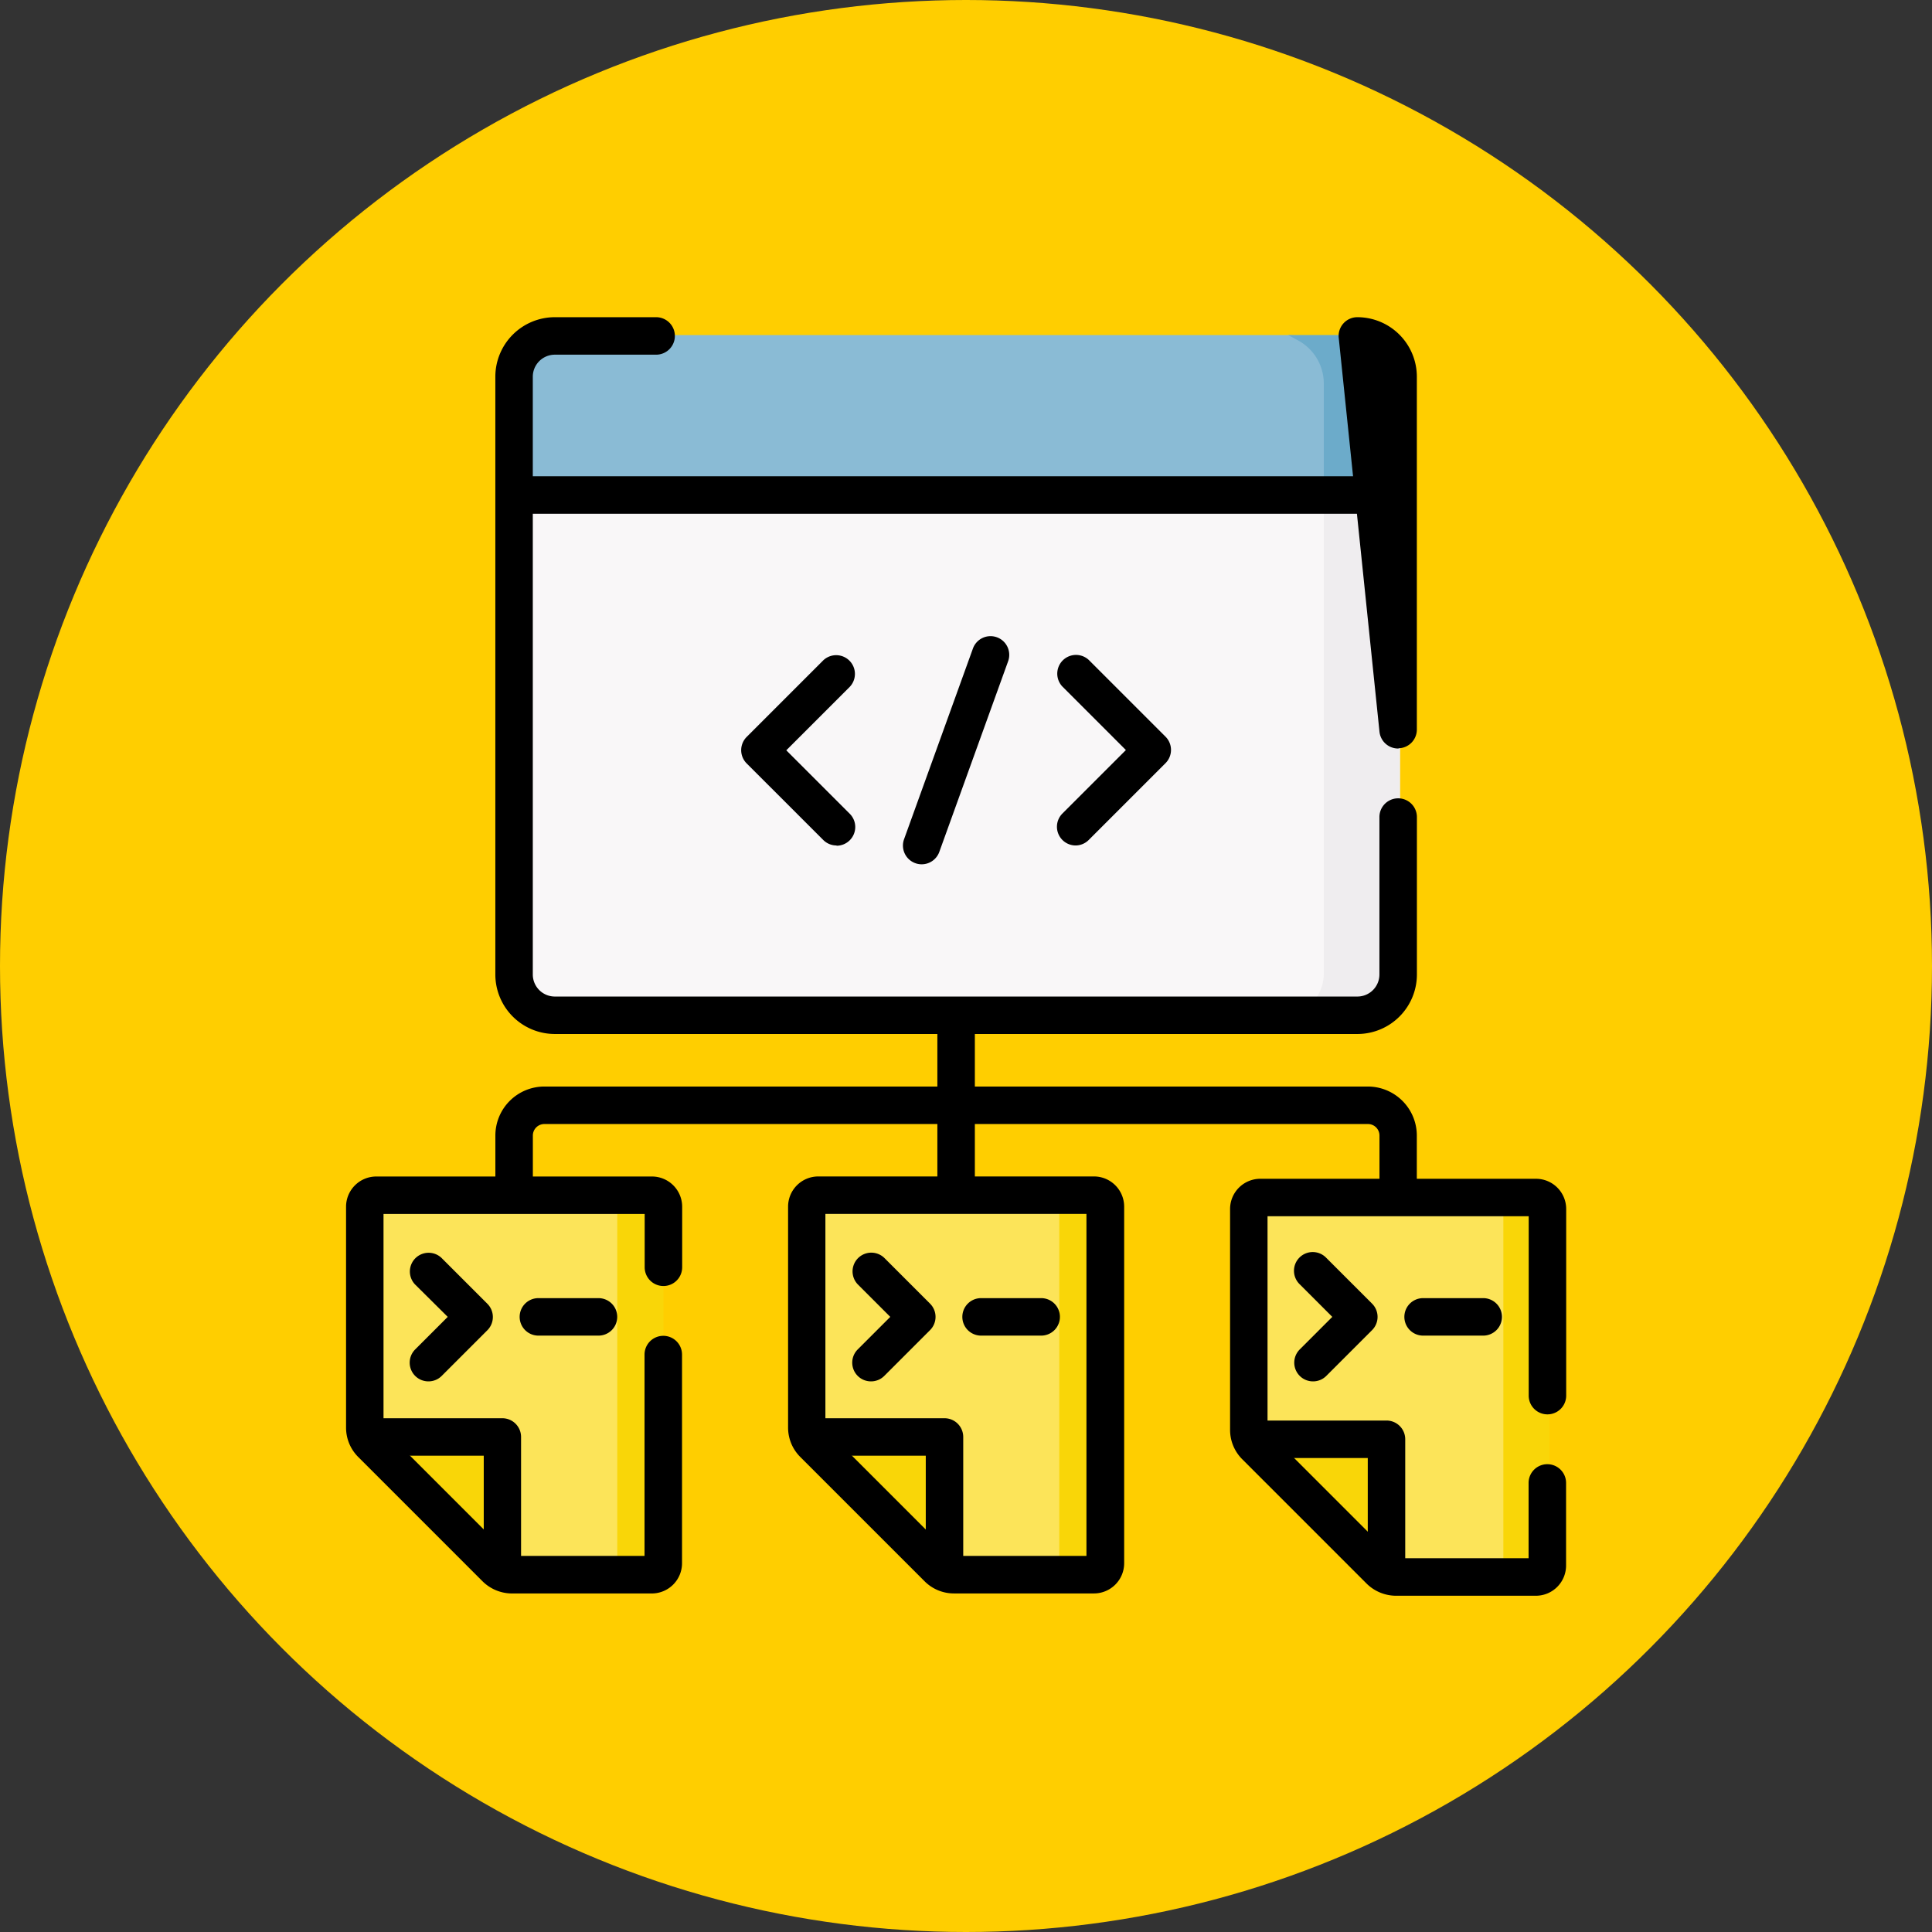 <svg xmlns="http://www.w3.org/2000/svg" width="67" height="67" viewBox="0 0 67 67">
  <rect x="0" y="0" width="67" height="67" fill="#333333" stroke="none"/>
  <g id="Grupo_1073782" data-name="Grupo 1073782" transform="translate(-1053 -11448)">
    <g id="Grupo_1073645" data-name="Grupo 1073645" transform="translate(854.5 9387)">
      <g id="Grupo_1073043" data-name="Grupo 1073043" transform="translate(-19.5 -883)">
        <circle id="Elipse_9669" data-name="Elipse 9669" cx="33.5" cy="33.5" r="33.5" transform="translate(218 2944)" fill="#ffce00"/>
      </g>
    </g>
    <g id="estructura" transform="translate(1053.3 11459)">
      <g id="Grupo_1073780" data-name="Grupo 1073780" transform="translate(12.35 0.621)">
        <g id="Grupo_1073776" data-name="Grupo 1073776" transform="translate(5.178)">
          <g id="Grupo_1073775" data-name="Grupo 1073775">
            <g id="Grupo_1073773" data-name="Grupo 1073773" transform="translate(0 0.277)">
              <path id="Trazado_824681" data-name="Trazado 824681" d="M80.289,33.688a1.3,1.3,0,0,1-1.3-1.3V15.673l.866-4a1.3,1.3,0,0,1,1.3-1.3l25.8.267c.717,0,1.9.582,1.9.956V30.586c0,1.06-1.286,2.846-2,2.846l-.786.256H80.289Z" transform="translate(-78.99 -10.378)" fill="#f9f7f8"/>
            </g>
            <path id="Trazado_824682" data-name="Trazado 824682" d="M109.378,8.787v3.675l-2.306.276-28.081.009V8.474a1.3,1.3,0,0,1,1.3-1.3h25.543l2.023.09A1.713,1.713,0,0,1,109.378,8.787Z" transform="translate(-78.99 -7.175)" fill="#8abbd5"/>
            <g id="Grupo_1073774" data-name="Grupo 1073774" transform="translate(26.842 0)">
              <path id="Trazado_824683" data-name="Trazado 824683" d="M394.215,62.76l1.06.75V80.234a1.3,1.3,0,0,1-1.3,1.3H391.62l.274-.162a1.5,1.5,0,0,0,.734-1.287V63.51Z" transform="translate(-391.389 -57.946)" fill="#efedef"/>
              <path id="Trazado_824684" data-name="Trazado 824684" d="M392.835,8.474v4.265h-2.648V8.859a1.7,1.7,0,0,0-.893-1.5l-.346-.187h2.587A1.3,1.3,0,0,1,392.835,8.474Z" transform="translate(-388.949 -7.175)" fill="#6cabca"/>
            </g>
          </g>
        </g>
        <g id="Grupo_1073777" data-name="Grupo 1073777" transform="translate(0 29.827)">
          <path id="Trazado_824685" data-name="Trazado 824685" d="M29.383,352.172v12.019a.4.4,0,0,1-.4.4l-1.212.173H24.3a.78.78,0,0,1-.329-.073c-.087-.038-.145-.261-.213-.329l-4.187-4.2c-.068-.068-.266-.086-.3-.172a.783.783,0,0,1-.072-.33V352a.4.4,0,0,1,.4-.4h8.175l1.212.173A.4.4,0,0,1,29.383,352.172Z" transform="translate(-19.2 -351.6)" fill="#fce459"/>
          <path id="Trazado_824686" data-name="Trazado 824686" d="M117.747,351.6h-1.559a.365.365,0,0,1,.357.4v12.366a.364.364,0,0,1-.357.4h1.559a.4.4,0,0,0,.4-.4V352A.4.4,0,0,0,117.747,351.6Z" transform="translate(-107.789 -351.6)" fill="#f9d608"/>
          <path id="Trazado_824687" data-name="Trazado 824687" d="M24.733,448.827v4.316a.767.767,0,0,1-.233-.16l-4.309-4.309a.775.775,0,0,1-.161-.233h4.317A.387.387,0,0,1,24.733,448.827Z" transform="translate(-19.958 -440.054)" fill="#f9d608"/>
        </g>
        <g id="Grupo_1073778" data-name="Grupo 1073778" transform="translate(15.329 29.827)">
          <path id="Trazado_824688" data-name="Trazado 824688" d="M206.389,352.172v12.019a.4.4,0,0,1-.4.4l-1.212.173H201.31a.78.78,0,0,1-.329-.073c-.087-.038-.145-.261-.213-.329l-4.187-4.2c-.068-.068-.266-.086-.3-.172a.783.783,0,0,1-.072-.33V352a.4.4,0,0,1,.4-.4h8.175l1.212.173A.4.4,0,0,1,206.389,352.172Z" transform="translate(-196.206 -351.6)" fill="#fce459"/>
          <path id="Trazado_824689" data-name="Trazado 824689" d="M294.752,351.6h-1.559a.365.365,0,0,1,.357.4v12.366a.364.364,0,0,1-.357.4h1.559a.4.4,0,0,0,.4-.4V352A.4.4,0,0,0,294.752,351.6Z" transform="translate(-284.794 -351.6)" fill="#f9d608"/>
          <path id="Trazado_824690" data-name="Trazado 824690" d="M201.738,448.827v4.316a.767.767,0,0,1-.233-.16l-4.309-4.309a.775.775,0,0,1-.161-.233h4.317A.387.387,0,0,1,201.738,448.827Z" transform="translate(-196.963 -440.054)" fill="#f9d608"/>
        </g>
        <g id="Grupo_1073779" data-name="Grupo 1073779" transform="translate(30.729 29.827)">
          <path id="Trazado_824691" data-name="Trazado 824691" d="M384.216,352.172v12.019a.4.4,0,0,1-.4.4l-1.212.173h-3.468a.78.78,0,0,1-.329-.073c-.087-.038-.145-.261-.213-.329l-4.187-4.2c-.068-.068-.266-.086-.3-.172a.782.782,0,0,1-.072-.33V352a.4.4,0,0,1,.4-.4h8.175l1.212.173A.4.4,0,0,1,384.216,352.172Z" transform="translate(-374.033 -351.6)" fill="#fce459"/>
          <path id="Trazado_824692" data-name="Trazado 824692" d="M472.579,351.6H471.02a.365.365,0,0,1,.357.4v12.366a.364.364,0,0,1-.357.4h1.559a.4.4,0,0,0,.4-.4V352A.4.4,0,0,0,472.579,351.6Z" transform="translate(-462.621 -351.6)" fill="#f9d608"/>
          <path id="Trazado_824693" data-name="Trazado 824693" d="M379.565,448.827v4.316a.767.767,0,0,1-.233-.16l-4.309-4.309a.775.775,0,0,1-.161-.233h4.317A.387.387,0,0,1,379.565,448.827Z" transform="translate(-374.79 -440.054)" fill="#f9d608"/>
        </g>
      </g>
      <g id="Grupo_1073781" data-name="Grupo 1073781" transform="translate(11.7 0)">
        <path id="Trazado_824694" data-name="Trazado 824694" d="M101.384,24.858H73.553a2.065,2.065,0,0,1-2.063-2.063V2.063A2.065,2.065,0,0,1,73.553,0h3.513a.65.65,0,0,1,0,1.3H73.553a.765.765,0,0,0-.764.764V22.795a.765.765,0,0,0,.764.764h27.832a.765.765,0,0,0,.764-.764v-5.46a.65.65,0,0,1,1.3,0v5.46A2.065,2.065,0,0,1,101.384,24.858Zm1.413-9.9a.65.65,0,0,1-.646-.583L100.738.716A.649.649,0,0,1,101.384,0a2.065,2.065,0,0,1,2.063,2.063V14.3a.65.65,0,0,1-.616.649Z" transform="translate(-66.312 0)"/>
        <path id="Línea_256" data-name="Línea 256" d="M23.337-6.2H-6.851A.65.65,0,0,1-7.5-6.851.65.65,0,0,1-6.851-7.5H23.337a.65.65,0,0,1,.649.649A.65.65,0,0,1,23.337-6.2Z" transform="translate(12.913 13.016)"/>
        <path id="Línea_257" data-name="Línea 257" transform="translate(14.738 3.407)"/>
        <path id="Línea_258" data-name="Línea 258" transform="translate(11.781 3.407)"/>
        <path id="Línea_259" data-name="Línea 259" transform="translate(8.823 3.407)"/>
        <path id="Trazado_824695" data-name="Trazado 824695" d="M173.246,141.845a.648.648,0,0,1-.459-.19L170.131,139a.65.65,0,0,1,0-.919l2.655-2.655a.65.65,0,0,1,.919.919l-2.2,2.2,2.2,2.2a.649.649,0,0,1-.459,1.109Z" transform="translate(-156.237 -123.525)"/>
        <path id="Trazado_824696" data-name="Trazado 824696" d="M297.049,141.845a.649.649,0,0,1-.459-1.109l2.2-2.2-2.2-2.2a.65.65,0,0,1,.919-.919l2.655,2.655a.65.65,0,0,1,0,.919l-2.655,2.655A.648.648,0,0,1,297.049,141.845Z" transform="translate(-271.745 -123.525)"/>
        <path id="Línea_260" data-name="Línea 260" d="M-6.852.411A.648.648,0,0,1-7.073.372a.649.649,0,0,1-.39-.831l2.388-6.613a.649.649,0,0,1,.831-.39.649.649,0,0,1,.39.831L-6.241-.018A.65.65,0,0,1-6.852.411Z" transform="translate(26.815 18.562)"/>
        <path id="Trazado_824697" data-name="Trazado 824697" d="M195.736,446.551a.65.65,0,0,1-.649-.65v-3.666h-3.974a.65.65,0,1,1,0-1.3h4.623a.65.65,0,0,1,.65.65V445.9A.65.65,0,0,1,195.736,446.551Z" transform="translate(-174.982 -402.752)"/>
        <path id="Trazado_824698" data-name="Trazado 824698" d="M199.313,358.562H194.46a1.435,1.435,0,0,1-1.022-.424l-4.309-4.309a1.435,1.435,0,0,1-.423-1.022v-7.659a1.048,1.048,0,0,1,1.047-1.047h9.561a1.048,1.048,0,0,1,1.047,1.047v12.366A1.048,1.048,0,0,1,199.313,358.562ZM190,345.4v7.407a.147.147,0,0,0,.043.1l4.31,4.31a.145.145,0,0,0,.1.043h4.6V345.4Z" transform="translate(-173.376 -314.303)"/>
        <path id="Trazado_824699" data-name="Trazado 824699" d="M372.746,447.47a.65.65,0,0,1-.65-.65v-3.666h-3.974a.65.65,0,0,1,0-1.3h4.623a.649.649,0,0,1,.65.65v4.315A.65.65,0,0,1,372.746,447.47Z" transform="translate(-336.663 -403.591)"/>
        <path id="Trazado_824700" data-name="Trazado 824700" d="M376.319,359.48h-4.854a1.455,1.455,0,0,1-1.021-.423l-4.309-4.309a1.436,1.436,0,0,1-.424-1.022v-7.659a1.049,1.049,0,0,1,1.048-1.047h9.561a1.048,1.048,0,0,1,1.047,1.047v6.473a.649.649,0,1,1-1.3,0v-6.221h-9.057v7.407a.146.146,0,0,0,.044.1l4.309,4.309a.147.147,0,0,0,.1.043h4.6v-2.61a.649.649,0,1,1,1.3,0v2.862A1.048,1.048,0,0,1,376.319,359.48Z" transform="translate(-335.053 -315.141)"/>
        <path id="Trazado_824701" data-name="Trazado 824701" d="M18.727,446.551a.65.65,0,0,1-.649-.65v-3.666H14.1a.65.65,0,0,1,0-1.3h4.623a.65.65,0,0,1,.649.65V445.9A.65.65,0,0,1,18.727,446.551Z" transform="translate(-13.302 -402.752)"/>
        <path id="Trazado_824702" data-name="Trazado 824702" d="M22.308,358.561H17.454a1.455,1.455,0,0,1-1.021-.423l-4.309-4.309a1.436,1.436,0,0,1-.423-1.022v-7.658a1.049,1.049,0,0,1,1.047-1.048h9.561a1.049,1.049,0,0,1,1.048,1.048v2.1a.649.649,0,0,1-1.3,0V345.4H13v7.407a.146.146,0,0,0,.043.1l4.309,4.309a.147.147,0,0,0,.1.043h4.6v-6.983a.649.649,0,0,1,1.3,0v7.235A1.049,1.049,0,0,1,22.308,358.561Z" transform="translate(-11.7 -314.301)"/>
        <path id="Línea_261" data-name="Línea 261" d="M-6.851-.536a.649.649,0,0,1-.649-.65V-6.85A.649.649,0,0,1-6.851-7.5.649.649,0,0,1-6.2-6.85v5.665A.649.649,0,0,1-6.851-.536Z" transform="translate(28.007 31.421)"/>
        <path id="Trazado_824703" data-name="Trazado 824703" d="M102.8,312.279a.65.65,0,0,1-.649-.65v-1.855a.4.4,0,0,0-.4-.4H73.191a.4.4,0,0,0-.4.4v1.8a.649.649,0,1,1-1.3,0v-1.8a1.7,1.7,0,0,1,1.7-1.7h28.555a1.7,1.7,0,0,1,1.7,1.7v1.855A.65.65,0,0,1,102.8,312.279Z" transform="translate(-66.312 -281.394)"/>
        <path id="Trazado_824704" data-name="Trazado 824704" d="M37.8,378.961a.649.649,0,0,1-.459-1.109l1.128-1.128L37.336,375.6a.65.65,0,0,1,.919-.919l1.588,1.588a.649.649,0,0,1,0,.919l-1.588,1.588A.647.647,0,0,1,37.8,378.961Z" transform="translate(-34.942 -342.056)"/>
        <path id="Línea_262" data-name="Línea 262" d="M-4.765-6.2H-6.851A.65.65,0,0,1-7.5-6.851.65.65,0,0,1-6.851-7.5h2.086a.65.65,0,0,1,.649.649A.65.65,0,0,1-4.765-6.2Z" transform="translate(13.521 41.518)"/>
        <path id="Trazado_824705" data-name="Trazado 824705" d="M215.069,378.961a.649.649,0,0,1-.459-1.109l1.128-1.128-1.128-1.128a.65.65,0,0,1,.919-.919l1.588,1.588a.649.649,0,0,1,0,.919l-1.588,1.588A.647.647,0,0,1,215.069,378.961Z" transform="translate(-196.864 -342.056)"/>
        <path id="Línea_263" data-name="Línea 263" d="M-4.765-6.2H-6.851A.65.65,0,0,1-7.5-6.851.65.65,0,0,1-6.851-7.5h2.086a.65.65,0,0,1,.649.649A.65.65,0,0,1-4.765-6.2Z" transform="translate(28.873 41.518)"/>
        <path id="Trazado_824706" data-name="Trazado 824706" d="M392.078,378.961a.649.649,0,0,1-.459-1.109l1.128-1.128-1.128-1.128a.65.65,0,1,1,.919-.919l1.588,1.588a.649.649,0,0,1,0,.919l-1.588,1.588A.647.647,0,0,1,392.078,378.961Z" transform="translate(-358.544 -342.056)"/>
        <path id="Línea_264" data-name="Línea 264" d="M-4.765-6.2H-6.851A.65.65,0,0,1-7.5-6.851.65.65,0,0,1-6.851-7.5h2.086a.65.65,0,0,1,.649.649A.65.65,0,0,1-4.765-6.2Z" transform="translate(44.202 41.518)"/>
      </g>
    </g>
  </g>
</svg>
